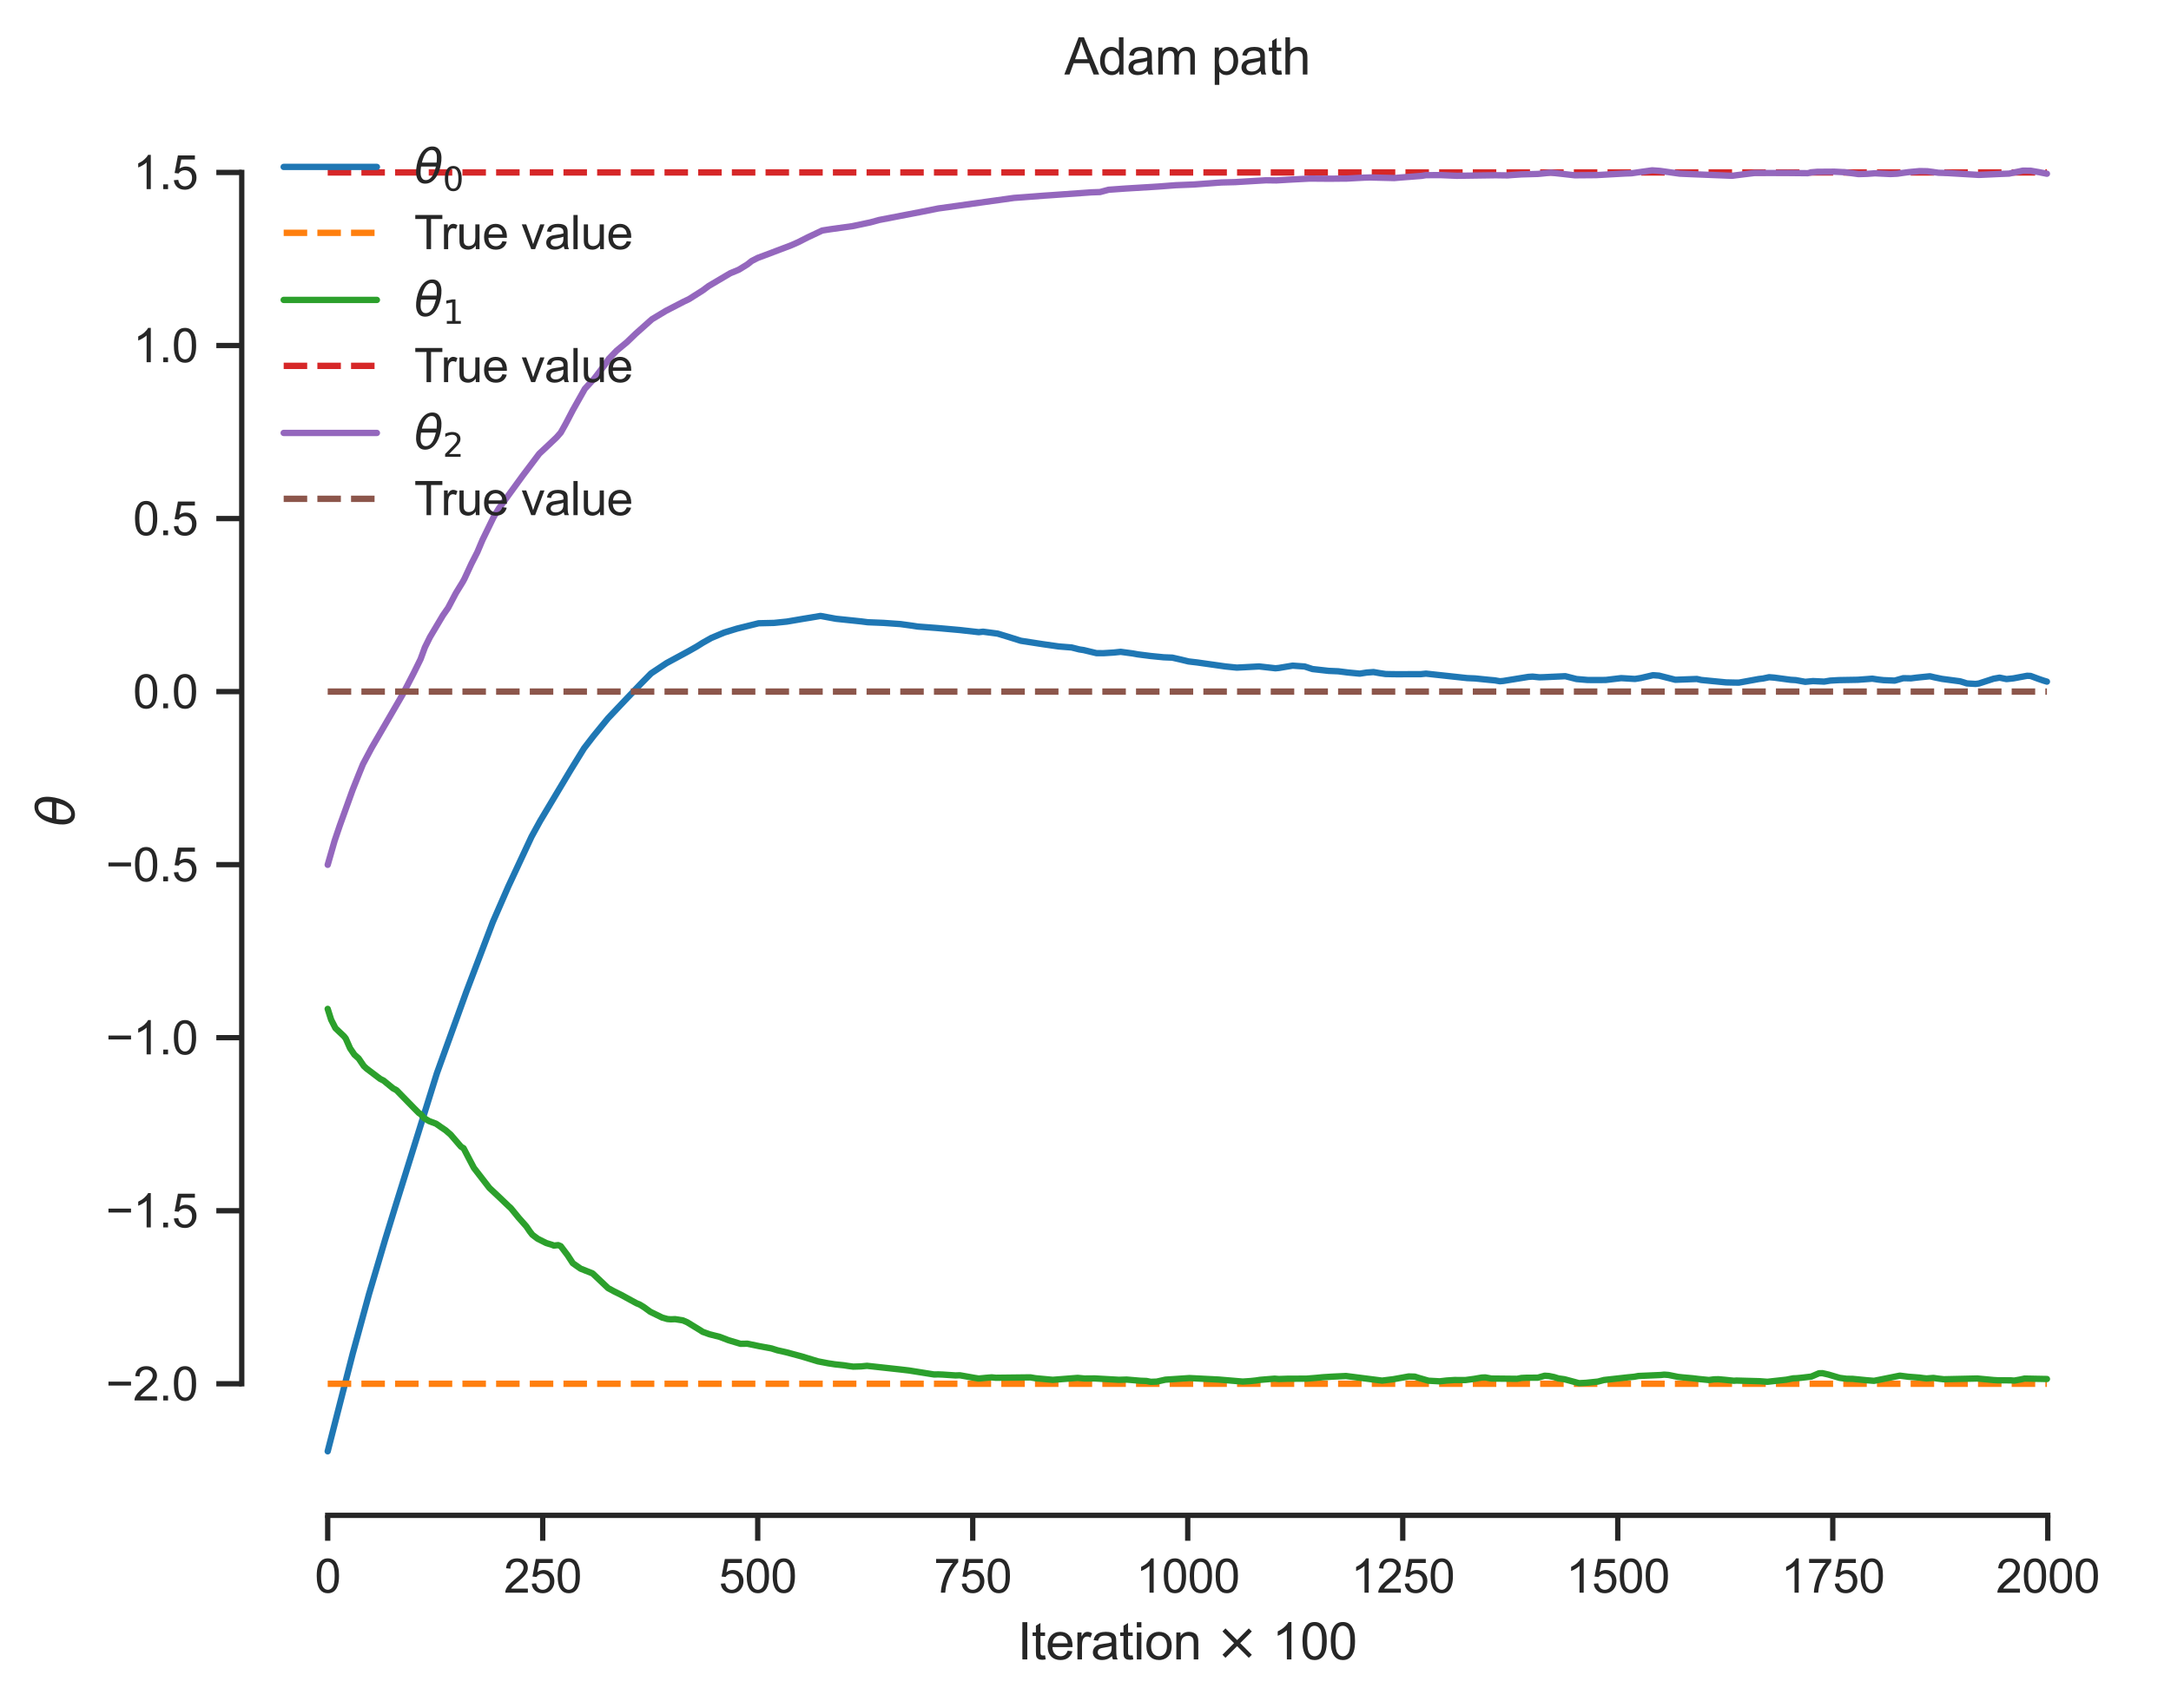 <?xml version="1.0" encoding="utf-8" standalone="no"?>
<!DOCTYPE svg PUBLIC "-//W3C//DTD SVG 1.1//EN"
  "http://www.w3.org/Graphics/SVG/1.1/DTD/svg11.dtd">
<svg xmlns:xlink="http://www.w3.org/1999/xlink" width="409.971pt" height="322.511pt" viewBox="0 0 409.971 322.511" xmlns="http://www.w3.org/2000/svg" version="1.1">
 <defs>
  <style type="text/css">*{stroke-linejoin: round; stroke-linecap: butt}</style>
 </defs>
 <g id="figure_1">
  <g id="patch_1">
   <path d="M 0 322.511 
L 409.971 322.511 
L 409.971 0 
L 0 0 
z
" style="fill: #ffffff"/>
  </g>
  <g id="axes_1">
   <g id="patch_2">
    <path d="M 45.651 286.183 
L 402.771 286.183 
L 402.771 20.072 
L 45.651 20.072 
z
" style="fill: #ffffff"/>
   </g>
   <g id="matplotlib.axis_1">
    <g id="xtick_1">
     <g id="line2d_1">
      <defs>
       <path id="m058f733c52" d="M 0 0 
L 0 4.8 
" style="stroke: #262626"/>
      </defs>
      <g>
       <use xlink:href="#m058f733c52" x="61.884" y="286.183" style="fill: #262626; stroke: #262626"/>
      </g>
     </g>
     <g id="text_1">
      <!-- 0 -->
      <g style="fill: #262626" transform="translate(59.437 300.782) scale(0.088 -0.088)">
       <defs>
        <path id="ArialMT-30" d="M 266 2259 
Q 266 3072 433 3567 
Q 600 4063 929 4331 
Q 1259 4600 1759 4600 
Q 2128 4600 2406 4451 
Q 2684 4303 2865 4023 
Q 3047 3744 3150 3342 
Q 3253 2941 3253 2259 
Q 3253 1453 3087 958 
Q 2922 463 2592 192 
Q 2263 -78 1759 -78 
Q 1097 -78 719 397 
Q 266 969 266 2259 
z
M 844 2259 
Q 844 1131 1108 757 
Q 1372 384 1759 384 
Q 2147 384 2411 759 
Q 2675 1134 2675 2259 
Q 2675 3391 2411 3762 
Q 2147 4134 1753 4134 
Q 1366 4134 1134 3806 
Q 844 3388 844 2259 
z
" transform="scale(0.016)"/>
       </defs>
       <use xlink:href="#ArialMT-30"/>
      </g>
     </g>
    </g>
    <g id="xtick_2">
     <g id="line2d_2">
      <g>
       <use xlink:href="#m058f733c52" x="102.486" y="286.183" style="fill: #262626; stroke: #262626"/>
      </g>
     </g>
     <g id="text_2">
      <!-- 250 -->
      <g style="fill: #262626" transform="translate(95.146 300.782) scale(0.088 -0.088)">
       <defs>
        <path id="ArialMT-32" d="M 3222 541 
L 3222 0 
L 194 0 
Q 188 203 259 391 
Q 375 700 629 1000 
Q 884 1300 1366 1694 
Q 2113 2306 2375 2664 
Q 2638 3022 2638 3341 
Q 2638 3675 2398 3904 
Q 2159 4134 1775 4134 
Q 1369 4134 1125 3890 
Q 881 3647 878 3216 
L 300 3275 
Q 359 3922 746 4261 
Q 1134 4600 1788 4600 
Q 2447 4600 2831 4234 
Q 3216 3869 3216 3328 
Q 3216 3053 3103 2787 
Q 2991 2522 2730 2228 
Q 2469 1934 1863 1422 
Q 1356 997 1212 845 
Q 1069 694 975 541 
L 3222 541 
z
" transform="scale(0.016)"/>
        <path id="ArialMT-35" d="M 266 1200 
L 856 1250 
Q 922 819 1161 601 
Q 1400 384 1738 384 
Q 2144 384 2425 690 
Q 2706 997 2706 1503 
Q 2706 1984 2436 2262 
Q 2166 2541 1728 2541 
Q 1456 2541 1237 2417 
Q 1019 2294 894 2097 
L 366 2166 
L 809 4519 
L 3088 4519 
L 3088 3981 
L 1259 3981 
L 1013 2750 
Q 1425 3038 1878 3038 
Q 2478 3038 2890 2622 
Q 3303 2206 3303 1553 
Q 3303 931 2941 478 
Q 2500 -78 1738 -78 
Q 1113 -78 717 272 
Q 322 622 266 1200 
z
" transform="scale(0.016)"/>
       </defs>
       <use xlink:href="#ArialMT-32"/>
       <use xlink:href="#ArialMT-35" x="55.615"/>
       <use xlink:href="#ArialMT-30" x="111.23"/>
      </g>
     </g>
    </g>
    <g id="xtick_3">
     <g id="line2d_3">
      <g>
       <use xlink:href="#m058f733c52" x="143.088" y="286.183" style="fill: #262626; stroke: #262626"/>
      </g>
     </g>
     <g id="text_3">
      <!-- 500 -->
      <g style="fill: #262626" transform="translate(135.748 300.782) scale(0.088 -0.088)">
       <use xlink:href="#ArialMT-35"/>
       <use xlink:href="#ArialMT-30" x="55.615"/>
       <use xlink:href="#ArialMT-30" x="111.23"/>
      </g>
     </g>
    </g>
    <g id="xtick_4">
     <g id="line2d_4">
      <g>
       <use xlink:href="#m058f733c52" x="183.69" y="286.183" style="fill: #262626; stroke: #262626"/>
      </g>
     </g>
     <g id="text_4">
      <!-- 750 -->
      <g style="fill: #262626" transform="translate(176.35 300.782) scale(0.088 -0.088)">
       <defs>
        <path id="ArialMT-37" d="M 303 3981 
L 303 4522 
L 3269 4522 
L 3269 4084 
Q 2831 3619 2401 2847 
Q 1972 2075 1738 1259 
Q 1569 684 1522 0 
L 944 0 
Q 953 541 1156 1306 
Q 1359 2072 1739 2783 
Q 2119 3494 2547 3981 
L 303 3981 
z
" transform="scale(0.016)"/>
       </defs>
       <use xlink:href="#ArialMT-37"/>
       <use xlink:href="#ArialMT-35" x="55.615"/>
       <use xlink:href="#ArialMT-30" x="111.23"/>
      </g>
     </g>
    </g>
    <g id="xtick_5">
     <g id="line2d_5">
      <g>
       <use xlink:href="#m058f733c52" x="224.292" y="286.183" style="fill: #262626; stroke: #262626"/>
      </g>
     </g>
     <g id="text_5">
      <!-- 1000 -->
      <g style="fill: #262626" transform="translate(214.505 300.782) scale(0.088 -0.088)">
       <defs>
        <path id="ArialMT-31" d="M 2384 0 
L 1822 0 
L 1822 3584 
Q 1619 3391 1289 3197 
Q 959 3003 697 2906 
L 697 3450 
Q 1169 3672 1522 3987 
Q 1875 4303 2022 4600 
L 2384 4600 
L 2384 0 
z
" transform="scale(0.016)"/>
       </defs>
       <use xlink:href="#ArialMT-31"/>
       <use xlink:href="#ArialMT-30" x="55.615"/>
       <use xlink:href="#ArialMT-30" x="111.23"/>
       <use xlink:href="#ArialMT-30" x="166.846"/>
      </g>
     </g>
    </g>
    <g id="xtick_6">
     <g id="line2d_6">
      <g>
       <use xlink:href="#m058f733c52" x="264.895" y="286.183" style="fill: #262626; stroke: #262626"/>
      </g>
     </g>
     <g id="text_6">
      <!-- 1250 -->
      <g style="fill: #262626" transform="translate(255.107 300.782) scale(0.088 -0.088)">
       <use xlink:href="#ArialMT-31"/>
       <use xlink:href="#ArialMT-32" x="55.615"/>
       <use xlink:href="#ArialMT-35" x="111.23"/>
       <use xlink:href="#ArialMT-30" x="166.846"/>
      </g>
     </g>
    </g>
    <g id="xtick_7">
     <g id="line2d_7">
      <g>
       <use xlink:href="#m058f733c52" x="305.497" y="286.183" style="fill: #262626; stroke: #262626"/>
      </g>
     </g>
     <g id="text_7">
      <!-- 1500 -->
      <g style="fill: #262626" transform="translate(295.709 300.782) scale(0.088 -0.088)">
       <use xlink:href="#ArialMT-31"/>
       <use xlink:href="#ArialMT-35" x="55.615"/>
       <use xlink:href="#ArialMT-30" x="111.23"/>
       <use xlink:href="#ArialMT-30" x="166.846"/>
      </g>
     </g>
    </g>
    <g id="xtick_8">
     <g id="line2d_8">
      <g>
       <use xlink:href="#m058f733c52" x="346.099" y="286.183" style="fill: #262626; stroke: #262626"/>
      </g>
     </g>
     <g id="text_8">
      <!-- 1750 -->
      <g style="fill: #262626" transform="translate(336.312 300.782) scale(0.088 -0.088)">
       <use xlink:href="#ArialMT-31"/>
       <use xlink:href="#ArialMT-37" x="55.615"/>
       <use xlink:href="#ArialMT-35" x="111.23"/>
       <use xlink:href="#ArialMT-30" x="166.846"/>
      </g>
     </g>
    </g>
    <g id="xtick_9">
     <g id="line2d_9">
      <g>
       <use xlink:href="#m058f733c52" x="386.701" y="286.183" style="fill: #262626; stroke: #262626"/>
      </g>
     </g>
     <g id="text_9">
      <!-- 2000 -->
      <g style="fill: #262626" transform="translate(376.914 300.782) scale(0.088 -0.088)">
       <use xlink:href="#ArialMT-32"/>
       <use xlink:href="#ArialMT-30" x="55.615"/>
       <use xlink:href="#ArialMT-30" x="111.23"/>
       <use xlink:href="#ArialMT-30" x="166.846"/>
      </g>
     </g>
    </g>
    <g id="text_10">
     <!-- Iteration $\times$ 100 -->
     <g style="fill: #262626" transform="translate(192.147 313.403) scale(0.096 -0.096)">
      <defs>
       <path id="ArialMT-49" d="M 597 0 
L 597 4581 
L 1203 4581 
L 1203 0 
L 597 0 
z
" transform="scale(0.016)"/>
       <path id="ArialMT-74" d="M 1650 503 
L 1731 6 
Q 1494 -44 1306 -44 
Q 1000 -44 831 53 
Q 663 150 594 308 
Q 525 466 525 972 
L 525 2881 
L 113 2881 
L 113 3319 
L 525 3319 
L 525 4141 
L 1084 4478 
L 1084 3319 
L 1650 3319 
L 1650 2881 
L 1084 2881 
L 1084 941 
Q 1084 700 1114 631 
Q 1144 563 1211 522 
Q 1278 481 1403 481 
Q 1497 481 1650 503 
z
" transform="scale(0.016)"/>
       <path id="ArialMT-65" d="M 2694 1069 
L 3275 997 
Q 3138 488 2766 206 
Q 2394 -75 1816 -75 
Q 1088 -75 661 373 
Q 234 822 234 1631 
Q 234 2469 665 2931 
Q 1097 3394 1784 3394 
Q 2450 3394 2872 2941 
Q 3294 2488 3294 1666 
Q 3294 1616 3291 1516 
L 816 1516 
Q 847 969 1125 678 
Q 1403 388 1819 388 
Q 2128 388 2347 550 
Q 2566 713 2694 1069 
z
M 847 1978 
L 2700 1978 
Q 2663 2397 2488 2606 
Q 2219 2931 1791 2931 
Q 1403 2931 1139 2672 
Q 875 2413 847 1978 
z
" transform="scale(0.016)"/>
       <path id="ArialMT-72" d="M 416 0 
L 416 3319 
L 922 3319 
L 922 2816 
Q 1116 3169 1280 3281 
Q 1444 3394 1641 3394 
Q 1925 3394 2219 3213 
L 2025 2691 
Q 1819 2813 1613 2813 
Q 1428 2813 1281 2702 
Q 1134 2591 1072 2394 
Q 978 2094 978 1738 
L 978 0 
L 416 0 
z
" transform="scale(0.016)"/>
       <path id="ArialMT-61" d="M 2588 409 
Q 2275 144 1986 34 
Q 1697 -75 1366 -75 
Q 819 -75 525 192 
Q 231 459 231 875 
Q 231 1119 342 1320 
Q 453 1522 633 1644 
Q 813 1766 1038 1828 
Q 1203 1872 1538 1913 
Q 2219 1994 2541 2106 
Q 2544 2222 2544 2253 
Q 2544 2597 2384 2738 
Q 2169 2928 1744 2928 
Q 1347 2928 1158 2789 
Q 969 2650 878 2297 
L 328 2372 
Q 403 2725 575 2942 
Q 747 3159 1072 3276 
Q 1397 3394 1825 3394 
Q 2250 3394 2515 3294 
Q 2781 3194 2906 3042 
Q 3031 2891 3081 2659 
Q 3109 2516 3109 2141 
L 3109 1391 
Q 3109 606 3145 398 
Q 3181 191 3288 0 
L 2700 0 
Q 2613 175 2588 409 
z
M 2541 1666 
Q 2234 1541 1622 1453 
Q 1275 1403 1131 1340 
Q 988 1278 909 1158 
Q 831 1038 831 891 
Q 831 666 1001 516 
Q 1172 366 1500 366 
Q 1825 366 2078 508 
Q 2331 650 2450 897 
Q 2541 1088 2541 1459 
L 2541 1666 
z
" transform="scale(0.016)"/>
       <path id="ArialMT-69" d="M 425 3934 
L 425 4581 
L 988 4581 
L 988 3934 
L 425 3934 
z
M 425 0 
L 425 3319 
L 988 3319 
L 988 0 
L 425 0 
z
" transform="scale(0.016)"/>
       <path id="ArialMT-6f" d="M 213 1659 
Q 213 2581 725 3025 
Q 1153 3394 1769 3394 
Q 2453 3394 2887 2945 
Q 3322 2497 3322 1706 
Q 3322 1066 3130 698 
Q 2938 331 2570 128 
Q 2203 -75 1769 -75 
Q 1072 -75 642 372 
Q 213 819 213 1659 
z
M 791 1659 
Q 791 1022 1069 705 
Q 1347 388 1769 388 
Q 2188 388 2466 706 
Q 2744 1025 2744 1678 
Q 2744 2294 2464 2611 
Q 2184 2928 1769 2928 
Q 1347 2928 1069 2612 
Q 791 2297 791 1659 
z
" transform="scale(0.016)"/>
       <path id="ArialMT-6e" d="M 422 0 
L 422 3319 
L 928 3319 
L 928 2847 
Q 1294 3394 1984 3394 
Q 2284 3394 2536 3286 
Q 2788 3178 2913 3003 
Q 3038 2828 3088 2588 
Q 3119 2431 3119 2041 
L 3119 0 
L 2556 0 
L 2556 2019 
Q 2556 2363 2490 2533 
Q 2425 2703 2258 2804 
Q 2091 2906 1866 2906 
Q 1506 2906 1245 2678 
Q 984 2450 984 1813 
L 984 0 
L 422 0 
z
" transform="scale(0.016)"/>
       <path id="ArialMT-20" transform="scale(0.016)"/>
       <path id="DejaVuSans-d7" d="M 4488 3438 
L 3059 2003 
L 4488 575 
L 4116 197 
L 2681 1631 
L 1247 197 
L 878 575 
L 2303 2003 
L 878 3438 
L 1247 3816 
L 2681 2381 
L 4116 3816 
L 4488 3438 
z
" transform="scale(0.016)"/>
      </defs>
      <use xlink:href="#ArialMT-49" transform="translate(0 0.125)"/>
      <use xlink:href="#ArialMT-74" transform="translate(27.783 0.125)"/>
      <use xlink:href="#ArialMT-65" transform="translate(55.566 0.125)"/>
      <use xlink:href="#ArialMT-72" transform="translate(111.182 0.125)"/>
      <use xlink:href="#ArialMT-61" transform="translate(144.482 0.125)"/>
      <use xlink:href="#ArialMT-74" transform="translate(200.098 0.125)"/>
      <use xlink:href="#ArialMT-69" transform="translate(227.881 0.125)"/>
      <use xlink:href="#ArialMT-6f" transform="translate(250.098 0.125)"/>
      <use xlink:href="#ArialMT-6e" transform="translate(305.713 0.125)"/>
      <use xlink:href="#ArialMT-20" transform="translate(361.328 0.125)"/>
      <use xlink:href="#DejaVuSans-d7" transform="translate(389.111 0.125)"/>
      <use xlink:href="#ArialMT-20" transform="translate(472.9 0.125)"/>
      <use xlink:href="#ArialMT-31" transform="translate(500.684 0.125)"/>
      <use xlink:href="#ArialMT-30" transform="translate(556.299 0.125)"/>
      <use xlink:href="#ArialMT-30" transform="translate(611.914 0.125)"/>
     </g>
    </g>
   </g>
   <g id="matplotlib.axis_2">
    <g id="ytick_1">
     <g id="line2d_10">
      <defs>
       <path id="mffa6a87af5" d="M 0 0 
L -4.8 0 
" style="stroke: #262626"/>
      </defs>
      <g>
       <use xlink:href="#mffa6a87af5" x="45.651" y="261.333" style="fill: #262626; stroke: #262626"/>
      </g>
     </g>
     <g id="text_11">
      <!-- −2.0 -->
      <g style="fill: #262626" transform="translate(19.98 264.482) scale(0.088 -0.088)">
       <defs>
        <path id="ArialMT-2212" d="M 3381 1997 
L 356 1997 
L 356 2522 
L 3381 2522 
L 3381 1997 
z
" transform="scale(0.016)"/>
        <path id="ArialMT-2e" d="M 581 0 
L 581 641 
L 1222 641 
L 1222 0 
L 581 0 
z
" transform="scale(0.016)"/>
       </defs>
       <use xlink:href="#ArialMT-2212"/>
       <use xlink:href="#ArialMT-32" x="58.398"/>
       <use xlink:href="#ArialMT-2e" x="114.014"/>
       <use xlink:href="#ArialMT-30" x="141.797"/>
      </g>
     </g>
    </g>
    <g id="ytick_2">
     <g id="line2d_11">
      <g>
       <use xlink:href="#mffa6a87af5" x="45.651" y="228.652" style="fill: #262626; stroke: #262626"/>
      </g>
     </g>
     <g id="text_12">
      <!-- −1.5 -->
      <g style="fill: #262626" transform="translate(19.98 231.802) scale(0.088 -0.088)">
       <use xlink:href="#ArialMT-2212"/>
       <use xlink:href="#ArialMT-31" x="58.398"/>
       <use xlink:href="#ArialMT-2e" x="114.014"/>
       <use xlink:href="#ArialMT-35" x="141.797"/>
      </g>
     </g>
    </g>
    <g id="ytick_3">
     <g id="line2d_12">
      <g>
       <use xlink:href="#mffa6a87af5" x="45.651" y="195.972" style="fill: #262626; stroke: #262626"/>
      </g>
     </g>
     <g id="text_13">
      <!-- −1.0 -->
      <g style="fill: #262626" transform="translate(19.98 199.121) scale(0.088 -0.088)">
       <use xlink:href="#ArialMT-2212"/>
       <use xlink:href="#ArialMT-31" x="58.398"/>
       <use xlink:href="#ArialMT-2e" x="114.014"/>
       <use xlink:href="#ArialMT-30" x="141.797"/>
      </g>
     </g>
    </g>
    <g id="ytick_4">
     <g id="line2d_13">
      <g>
       <use xlink:href="#mffa6a87af5" x="45.651" y="163.292" style="fill: #262626; stroke: #262626"/>
      </g>
     </g>
     <g id="text_14">
      <!-- −0.5 -->
      <g style="fill: #262626" transform="translate(19.98 166.441) scale(0.088 -0.088)">
       <use xlink:href="#ArialMT-2212"/>
       <use xlink:href="#ArialMT-30" x="58.398"/>
       <use xlink:href="#ArialMT-2e" x="114.014"/>
       <use xlink:href="#ArialMT-35" x="141.797"/>
      </g>
     </g>
    </g>
    <g id="ytick_5">
     <g id="line2d_14">
      <g>
       <use xlink:href="#mffa6a87af5" x="45.651" y="130.611" style="fill: #262626; stroke: #262626"/>
      </g>
     </g>
     <g id="text_15">
      <!-- 0.0 -->
      <g style="fill: #262626" transform="translate(25.119 133.761) scale(0.088 -0.088)">
       <use xlink:href="#ArialMT-30"/>
       <use xlink:href="#ArialMT-2e" x="55.615"/>
       <use xlink:href="#ArialMT-30" x="83.398"/>
      </g>
     </g>
    </g>
    <g id="ytick_6">
     <g id="line2d_15">
      <g>
       <use xlink:href="#mffa6a87af5" x="45.651" y="97.931" style="fill: #262626; stroke: #262626"/>
      </g>
     </g>
     <g id="text_16">
      <!-- 0.5 -->
      <g style="fill: #262626" transform="translate(25.119 101.08) scale(0.088 -0.088)">
       <use xlink:href="#ArialMT-30"/>
       <use xlink:href="#ArialMT-2e" x="55.615"/>
       <use xlink:href="#ArialMT-35" x="83.398"/>
      </g>
     </g>
    </g>
    <g id="ytick_7">
     <g id="line2d_16">
      <g>
       <use xlink:href="#mffa6a87af5" x="45.651" y="65.251" style="fill: #262626; stroke: #262626"/>
      </g>
     </g>
     <g id="text_17">
      <!-- 1.0 -->
      <g style="fill: #262626" transform="translate(25.119 68.4) scale(0.088 -0.088)">
       <use xlink:href="#ArialMT-31"/>
       <use xlink:href="#ArialMT-2e" x="55.615"/>
       <use xlink:href="#ArialMT-30" x="83.398"/>
      </g>
     </g>
    </g>
    <g id="ytick_8">
     <g id="line2d_17">
      <g>
       <use xlink:href="#mffa6a87af5" x="45.651" y="32.57" style="fill: #262626; stroke: #262626"/>
      </g>
     </g>
     <g id="text_18">
      <!-- 1.5 -->
      <g style="fill: #262626" transform="translate(25.119 35.72) scale(0.088 -0.088)">
       <use xlink:href="#ArialMT-31"/>
       <use xlink:href="#ArialMT-2e" x="55.615"/>
       <use xlink:href="#ArialMT-35" x="83.398"/>
      </g>
     </g>
    </g>
    <g id="text_19">
     <!-- $\theta$ -->
     <g style="fill: #262626" transform="translate(14.072 156.103) rotate(-90) scale(0.096 -0.096)">
      <defs>
       <path id="DejaVuSans-Oblique-3b8" d="M 2913 2219 
L 925 2219 
Q 791 1284 928 888 
Q 1100 400 1566 400 
Q 2034 400 2391 891 
Q 2703 1322 2913 2219 
z
M 3009 2750 
Q 3094 3638 2984 3950 
Q 2813 4444 2353 4444 
Q 1875 4444 1525 3956 
Q 1250 3563 1034 2750 
L 3009 2750 
z
M 2444 4913 
Q 3194 4913 3494 4250 
Q 3794 3591 3566 2422 
Q 3341 1256 2781 594 
Q 2225 -72 1475 -72 
Q 722 -72 425 594 
Q 128 1256 353 2422 
Q 581 3591 1134 4250 
Q 1691 4913 2444 4913 
z
" transform="scale(0.016)"/>
      </defs>
      <use xlink:href="#DejaVuSans-Oblique-3b8" transform="translate(0 0.234)"/>
     </g>
    </g>
   </g>
   <g id="line2d_18">
    <path d="M 61.884 274.087 
L 66.594 255.684 
L 69.68 244.41 
L 72.765 233.998 
L 74.714 227.658 
L 82.51 202.666 
L 88.032 187.378 
L 93.066 174.127 
L 95.99 167.416 
L 100.375 158.013 
L 101.999 155.051 
L 107.683 145.544 
L 110.282 141.332 
L 112.068 139.013 
L 114.829 135.637 
L 118.402 131.865 
L 121.001 129.151 
L 122.95 127.175 
L 125.873 125.23 
L 130.096 122.943 
L 131.557 122.113 
L 132.694 121.399 
L 134.318 120.485 
L 136.754 119.461 
L 139.19 118.715 
L 143.251 117.709 
L 144.225 117.685 
L 146.174 117.639 
L 148.61 117.389 
L 151.858 116.835 
L 152.833 116.678 
L 154.944 116.321 
L 156.243 116.56 
L 157.867 116.86 
L 162.577 117.35 
L 163.877 117.515 
L 166.8 117.633 
L 170.048 117.862 
L 172.322 118.174 
L 173.296 118.328 
L 177.032 118.609 
L 181.254 118.985 
L 184.827 119.388 
L 185.639 119.299 
L 188.4 119.662 
L 190.349 120.254 
L 192.785 121.016 
L 196.845 121.644 
L 199.931 122.086 
L 202.367 122.28 
L 203.829 122.649 
L 204.641 122.771 
L 207.077 123.355 
L 208.376 123.357 
L 210.325 123.236 
L 211.625 123.1 
L 213.898 123.406 
L 214.873 123.581 
L 217.309 123.891 
L 219.745 124.132 
L 221.369 124.198 
L 222.993 124.566 
L 224.455 124.919 
L 226.079 125.11 
L 231.438 125.869 
L 233.55 126.083 
L 235.011 126.01 
L 237.772 125.862 
L 240.858 126.207 
L 241.508 126.144 
L 244.106 125.712 
L 246.38 125.874 
L 247.842 126.354 
L 250.927 126.701 
L 252.714 126.775 
L 254.5 127 
L 256.774 127.221 
L 258.073 127.017 
L 259.373 126.923 
L 260.51 127.123 
L 261.646 127.291 
L 262.458 127.312 
L 263.758 127.33 
L 268.305 127.319 
L 269.28 127.219 
L 277.075 128.062 
L 278.537 128.125 
L 281.298 128.403 
L 282.272 128.49 
L 283.247 128.659 
L 283.896 128.599 
L 288.606 127.835 
L 289.418 127.781 
L 290.718 127.916 
L 291.53 127.892 
L 295.59 127.703 
L 297.701 128.24 
L 299.812 128.419 
L 301.924 128.426 
L 303.223 128.415 
L 306.146 128.068 
L 308.745 128.224 
L 309.882 128.042 
L 312.155 127.514 
L 313.292 127.597 
L 316.378 128.379 
L 320.438 128.228 
L 321.25 128.417 
L 325.96 128.875 
L 327.584 128.911 
L 328.396 128.915 
L 332.132 128.235 
L 332.944 128.137 
L 334.081 127.894 
L 335.055 127.973 
L 338.141 128.387 
L 339.115 128.443 
L 340.902 128.766 
L 342.363 128.628 
L 344.475 128.726 
L 345.612 128.536 
L 347.236 128.443 
L 350.809 128.381 
L 352.758 128.236 
L 353.57 128.172 
L 354.706 128.346 
L 355.681 128.451 
L 357.792 128.538 
L 359.416 128.079 
L 360.878 128.108 
L 362.015 127.964 
L 364.451 127.717 
L 365.263 127.911 
L 366.725 128.215 
L 370.135 128.667 
L 370.785 128.862 
L 371.435 129.068 
L 373.059 129.163 
L 373.708 129.078 
L 376.469 128.179 
L 377.606 127.981 
L 378.418 128.147 
L 378.905 128.247 
L 380.205 128.113 
L 382.803 127.625 
L 383.453 127.654 
L 384.914 128.198 
L 385.889 128.532 
L 386.539 128.728 
L 386.539 128.728 
" clip-path="url(#pc798424cf5)" style="fill: none; stroke: #1f77b4; stroke-width: 1.2; stroke-linecap: round"/>
   </g>
   <g id="line2d_19">
    <path d="M 61.884 261.333 
L 386.539 261.333 
L 386.539 261.333 
" clip-path="url(#pc798424cf5)" style="fill: none; stroke-dasharray: 4.44,1.92; stroke-dashoffset: 0; stroke: #ff7f0e; stroke-width: 1.2"/>
   </g>
   <g id="line2d_20">
    <path d="M 61.884 190.533 
L 62.534 192.584 
L 63.346 194.176 
L 64.97 195.715 
L 65.295 196.131 
L 66.107 197.973 
L 66.919 199.168 
L 67.731 199.899 
L 68.705 201.324 
L 69.192 201.781 
L 71.791 203.75 
L 72.441 204.079 
L 74.227 205.54 
L 74.877 205.89 
L 78.287 209.383 
L 79.099 210.197 
L 79.424 210.401 
L 80.074 211.156 
L 81.048 211.733 
L 82.347 212.216 
L 83.322 212.897 
L 84.134 213.446 
L 85.108 214.289 
L 87.057 216.555 
L 87.545 216.85 
L 88.681 219.031 
L 89.493 220.566 
L 92.417 224.345 
L 94.366 226.175 
L 95.99 227.732 
L 96.477 228.175 
L 97.939 229.966 
L 99.4 231.616 
L 100.05 232.57 
L 100.537 233.194 
L 101.512 233.931 
L 103.136 234.749 
L 104.273 235.101 
L 104.597 235.234 
L 105.409 235.144 
L 105.897 235.349 
L 107.196 237.07 
L 108.17 238.564 
L 109.632 239.589 
L 111.906 240.492 
L 114.829 243.266 
L 115.966 243.884 
L 117.265 244.524 
L 120.189 246.12 
L 120.838 246.391 
L 121.65 246.897 
L 122.787 247.728 
L 125.061 248.837 
L 126.035 249.108 
L 126.685 249.161 
L 127.497 249.131 
L 128.959 249.364 
L 129.771 249.715 
L 132.207 251.202 
L 132.694 251.522 
L 133.993 251.987 
L 135.942 252.482 
L 137.566 253.103 
L 139.84 253.786 
L 141.139 253.765 
L 143.413 254.238 
L 145.687 254.657 
L 146.824 255.013 
L 148.448 255.378 
L 151.371 256.16 
L 154.457 257.097 
L 156.406 257.47 
L 157.705 257.667 
L 159.329 257.837 
L 160.141 257.965 
L 161.116 258.096 
L 162.577 258.054 
L 163.714 257.942 
L 170.048 258.634 
L 171.672 258.825 
L 176.382 259.575 
L 177.194 259.562 
L 178.006 259.594 
L 180.442 259.755 
L 181.254 259.728 
L 184.015 260.216 
L 184.827 260.345 
L 186.126 260.218 
L 187.263 260.121 
L 188.075 260.201 
L 194.572 260.123 
L 195.546 260.289 
L 198.794 260.588 
L 203.504 260.223 
L 204.803 260.344 
L 206.752 260.327 
L 211.3 260.585 
L 212.761 260.542 
L 215.36 260.762 
L 216.497 260.804 
L 217.309 260.965 
L 218.446 260.923 
L 220.07 260.56 
L 224.617 260.259 
L 230.139 260.538 
L 234.687 260.918 
L 236.148 260.821 
L 237.123 260.718 
L 237.935 260.594 
L 240.696 260.368 
L 241.508 260.437 
L 243.132 260.382 
L 246.705 260.369 
L 248.491 260.225 
L 249.791 260.1 
L 251.577 259.988 
L 254.176 259.868 
L 260.997 260.736 
L 263.108 260.476 
L 266.031 259.95 
L 267.168 259.984 
L 267.818 260.196 
L 269.767 260.757 
L 271.878 260.87 
L 273.177 260.72 
L 274.639 260.625 
L 276.75 260.629 
L 278.374 260.41 
L 279.836 260.158 
L 280.486 260.134 
L 281.623 260.347 
L 286.495 260.398 
L 287.307 260.237 
L 288.281 260.194 
L 290.393 260.184 
L 291.692 259.814 
L 292.504 259.868 
L 293.478 260.068 
L 294.291 260.324 
L 295.427 260.477 
L 298.188 261.218 
L 299.488 261.154 
L 301.761 260.917 
L 302.898 260.622 
L 307.446 260.115 
L 308.582 260.008 
L 309.394 259.86 
L 313.617 259.676 
L 314.267 259.608 
L 315.079 259.667 
L 316.865 260.032 
L 317.84 260.135 
L 319.626 260.293 
L 320.763 260.43 
L 322.712 260.624 
L 323.686 260.496 
L 324.498 260.478 
L 325.798 260.592 
L 327.422 260.762 
L 327.909 260.728 
L 332.294 260.848 
L 333.756 260.957 
L 337.329 260.563 
L 338.628 260.307 
L 339.278 260.282 
L 340.09 260.204 
L 342.039 259.978 
L 343.5 259.348 
L 344.15 259.332 
L 345.287 259.593 
L 347.398 260.218 
L 348.697 260.388 
L 349.834 260.404 
L 352.433 260.661 
L 353.894 260.777 
L 358.767 259.8 
L 360.391 260.007 
L 362.502 260.169 
L 363.152 260.259 
L 363.801 260.328 
L 365.101 260.231 
L 365.913 260.35 
L 367.05 260.479 
L 373.383 260.339 
L 376.469 260.629 
L 377.281 260.676 
L 378.093 260.677 
L 379.717 260.686 
L 380.367 260.732 
L 381.504 260.53 
L 382.316 260.35 
L 386.539 260.433 
L 386.539 260.433 
" clip-path="url(#pc798424cf5)" style="fill: none; stroke: #2ca02c; stroke-width: 1.2; stroke-linecap: round"/>
   </g>
   <g id="line2d_21">
    <path d="M 61.884 32.57 
L 386.539 32.57 
L 386.539 32.57 
" clip-path="url(#pc798424cf5)" style="fill: none; stroke-dasharray: 4.44,1.92; stroke-dashoffset: 0; stroke: #d62728; stroke-width: 1.2"/>
   </g>
   <g id="line2d_22">
    <path d="M 61.884 163.327 
L 63.183 158.804 
L 64.158 155.924 
L 66.594 149.161 
L 67.731 146.307 
L 68.543 144.313 
L 70.167 141.254 
L 76.014 131.193 
L 78.125 127.114 
L 79.424 124.479 
L 80.236 122.261 
L 81.211 120.294 
L 83.647 116.205 
L 84.621 114.801 
L 86.083 112.025 
L 87.382 109.909 
L 87.707 109.311 
L 89.006 106.501 
L 90.143 104.27 
L 91.118 101.962 
L 93.229 97.628 
L 94.203 96.025 
L 98.751 89.773 
L 101.836 85.685 
L 103.136 84.469 
L 105.085 82.622 
L 105.897 81.698 
L 106.709 80.256 
L 107.034 79.648 
L 108.17 77.466 
L 110.444 73.43 
L 111.419 72.365 
L 112.231 71.486 
L 114.18 68.939 
L 114.992 67.741 
L 116.453 66.222 
L 118.402 64.606 
L 120.026 63.042 
L 123.112 60.294 
L 125.711 58.729 
L 129.121 56.961 
L 130.096 56.5 
L 132.694 54.855 
L 133.831 54.011 
L 137.891 51.611 
L 139.515 50.937 
L 141.139 49.936 
L 141.951 49.291 
L 143.088 48.706 
L 144.55 48.163 
L 149.422 46.319 
L 150.721 45.745 
L 152.508 44.837 
L 155.269 43.535 
L 156.731 43.304 
L 160.953 42.715 
L 164.364 41.998 
L 165.988 41.55 
L 173.783 40.048 
L 177.194 39.368 
L 191.486 37.376 
L 193.272 37.248 
L 197.17 36.949 
L 198.47 36.864 
L 206.103 36.324 
L 207.727 36.269 
L 209.351 35.835 
L 212.599 35.602 
L 217.796 35.289 
L 218.771 35.226 
L 222.019 34.979 
L 225.429 34.844 
L 230.626 34.462 
L 233.225 34.395 
L 239.072 34.047 
L 241.021 34.074 
L 243.294 33.936 
L 247.354 33.723 
L 251.09 33.753 
L 252.876 33.734 
L 254.338 33.724 
L 257.586 33.547 
L 258.723 33.514 
L 263.27 33.627 
L 264.57 33.515 
L 266.194 33.393 
L 268.468 33.214 
L 269.28 33.08 
L 272.041 33.07 
L 275.126 33.2 
L 282.435 33.094 
L 284.708 33.126 
L 285.683 33.044 
L 287.307 32.935 
L 290.393 32.848 
L 291.042 32.792 
L 292.829 32.603 
L 295.265 32.866 
L 297.376 33.105 
L 301.436 33.072 
L 306.796 32.772 
L 308.095 32.723 
L 311.993 32.168 
L 313.455 32.274 
L 317.19 32.795 
L 319.464 32.897 
L 327.097 33.197 
L 327.909 33.09 
L 331.32 32.673 
L 337.654 32.671 
L 341.389 32.708 
L 342.039 32.551 
L 343.175 32.449 
L 346.424 32.427 
L 348.373 32.523 
L 350.971 32.881 
L 352.595 32.832 
L 354.057 32.725 
L 356.98 32.869 
L 358.279 32.807 
L 359.416 32.641 
L 360.391 32.513 
L 362.502 32.309 
L 363.964 32.337 
L 366.075 32.629 
L 367.537 32.671 
L 373.708 33.034 
L 377.931 32.841 
L 379.393 32.787 
L 381.991 32.229 
L 383.453 32.239 
L 385.077 32.52 
L 386.539 32.809 
L 386.539 32.809 
" clip-path="url(#pc798424cf5)" style="fill: none; stroke: #9467bd; stroke-width: 1.2; stroke-linecap: round"/>
   </g>
   <g id="line2d_23">
    <path d="M 61.884 130.611 
L 386.539 130.611 
L 386.539 130.611 
" clip-path="url(#pc798424cf5)" style="fill: none; stroke-dasharray: 4.44,1.92; stroke-dashoffset: 0; stroke: #8c564b; stroke-width: 1.2"/>
   </g>
   <g id="patch_3">
    <path d="M 45.651 261.333 
L 45.651 32.57 
" style="fill: none; stroke: #262626; stroke-linejoin: miter; stroke-linecap: square"/>
   </g>
   <g id="patch_4">
    <path d="M 61.884 286.183 
L 386.701 286.183 
" style="fill: none; stroke: #262626; stroke-linejoin: miter; stroke-linecap: square"/>
   </g>
   <g id="text_20">
    <!-- Adam path -->
    <g style="fill: #262626" transform="translate(200.998 14.072) scale(0.096 -0.096)">
     <defs>
      <path id="ArialMT-41" d="M -9 0 
L 1750 4581 
L 2403 4581 
L 4278 0 
L 3588 0 
L 3053 1388 
L 1138 1388 
L 634 0 
L -9 0 
z
M 1313 1881 
L 2866 1881 
L 2388 3150 
Q 2169 3728 2063 4100 
Q 1975 3659 1816 3225 
L 1313 1881 
z
" transform="scale(0.016)"/>
      <path id="ArialMT-64" d="M 2575 0 
L 2575 419 
Q 2259 -75 1647 -75 
Q 1250 -75 917 144 
Q 584 363 401 755 
Q 219 1147 219 1656 
Q 219 2153 384 2558 
Q 550 2963 881 3178 
Q 1213 3394 1622 3394 
Q 1922 3394 2156 3267 
Q 2391 3141 2538 2938 
L 2538 4581 
L 3097 4581 
L 3097 0 
L 2575 0 
z
M 797 1656 
Q 797 1019 1065 703 
Q 1334 388 1700 388 
Q 2069 388 2326 689 
Q 2584 991 2584 1609 
Q 2584 2291 2321 2609 
Q 2059 2928 1675 2928 
Q 1300 2928 1048 2622 
Q 797 2316 797 1656 
z
" transform="scale(0.016)"/>
      <path id="ArialMT-6d" d="M 422 0 
L 422 3319 
L 925 3319 
L 925 2853 
Q 1081 3097 1340 3245 
Q 1600 3394 1931 3394 
Q 2300 3394 2536 3241 
Q 2772 3088 2869 2813 
Q 3263 3394 3894 3394 
Q 4388 3394 4653 3120 
Q 4919 2847 4919 2278 
L 4919 0 
L 4359 0 
L 4359 2091 
Q 4359 2428 4304 2576 
Q 4250 2725 4106 2815 
Q 3963 2906 3769 2906 
Q 3419 2906 3187 2673 
Q 2956 2441 2956 1928 
L 2956 0 
L 2394 0 
L 2394 2156 
Q 2394 2531 2256 2718 
Q 2119 2906 1806 2906 
Q 1569 2906 1367 2781 
Q 1166 2656 1075 2415 
Q 984 2175 984 1722 
L 984 0 
L 422 0 
z
" transform="scale(0.016)"/>
      <path id="ArialMT-70" d="M 422 -1272 
L 422 3319 
L 934 3319 
L 934 2888 
Q 1116 3141 1344 3267 
Q 1572 3394 1897 3394 
Q 2322 3394 2647 3175 
Q 2972 2956 3137 2557 
Q 3303 2159 3303 1684 
Q 3303 1175 3120 767 
Q 2938 359 2589 142 
Q 2241 -75 1856 -75 
Q 1575 -75 1351 44 
Q 1128 163 984 344 
L 984 -1272 
L 422 -1272 
z
M 931 1641 
Q 931 1000 1190 694 
Q 1450 388 1819 388 
Q 2194 388 2461 705 
Q 2728 1022 2728 1688 
Q 2728 2322 2467 2637 
Q 2206 2953 1844 2953 
Q 1484 2953 1207 2617 
Q 931 2281 931 1641 
z
" transform="scale(0.016)"/>
      <path id="ArialMT-68" d="M 422 0 
L 422 4581 
L 984 4581 
L 984 2938 
Q 1378 3394 1978 3394 
Q 2347 3394 2619 3248 
Q 2891 3103 3008 2847 
Q 3125 2591 3125 2103 
L 3125 0 
L 2563 0 
L 2563 2103 
Q 2563 2525 2380 2717 
Q 2197 2909 1863 2909 
Q 1613 2909 1392 2779 
Q 1172 2650 1078 2428 
Q 984 2206 984 1816 
L 984 0 
L 422 0 
z
" transform="scale(0.016)"/>
     </defs>
     <use xlink:href="#ArialMT-41"/>
     <use xlink:href="#ArialMT-64" x="66.699"/>
     <use xlink:href="#ArialMT-61" x="122.314"/>
     <use xlink:href="#ArialMT-6d" x="177.93"/>
     <use xlink:href="#ArialMT-20" x="261.23"/>
     <use xlink:href="#ArialMT-70" x="289.014"/>
     <use xlink:href="#ArialMT-61" x="344.629"/>
     <use xlink:href="#ArialMT-74" x="400.244"/>
     <use xlink:href="#ArialMT-68" x="428.027"/>
    </g>
   </g>
   <g id="legend_1">
    <g id="line2d_24">
     <path d="M 53.571 31.523 
L 62.371 31.523 
L 71.171 31.523 
" style="fill: none; stroke: #1f77b4; stroke-width: 1.2; stroke-linecap: round"/>
    </g>
    <g id="text_21">
     <!-- $\theta_0$ -->
     <g style="fill: #262626" transform="translate(78.211 34.602) scale(0.088 -0.088)">
      <defs>
       <path id="DejaVuSans-30" d="M 2034 4250 
Q 1547 4250 1301 3770 
Q 1056 3291 1056 2328 
Q 1056 1369 1301 889 
Q 1547 409 2034 409 
Q 2525 409 2770 889 
Q 3016 1369 3016 2328 
Q 3016 3291 2770 3770 
Q 2525 4250 2034 4250 
z
M 2034 4750 
Q 2819 4750 3233 4129 
Q 3647 3509 3647 2328 
Q 3647 1150 3233 529 
Q 2819 -91 2034 -91 
Q 1250 -91 836 529 
Q 422 1150 422 2328 
Q 422 3509 836 4129 
Q 1250 4750 2034 4750 
z
" transform="scale(0.016)"/>
      </defs>
      <use xlink:href="#DejaVuSans-Oblique-3b8" transform="translate(0 0.234)"/>
      <use xlink:href="#DejaVuSans-30" transform="translate(61.182 -16.172) scale(0.7)"/>
     </g>
    </g>
    <g id="line2d_25">
     <path d="M 53.571 43.97 
L 62.371 43.97 
L 71.171 43.97 
" style="fill: none; stroke-dasharray: 4.44,1.92; stroke-dashoffset: 0; stroke: #ff7f0e; stroke-width: 1.2"/>
    </g>
    <g id="text_22">
     <!-- True value -->
     <g style="fill: #262626" transform="translate(78.211 47.05) scale(0.088 -0.088)">
      <defs>
       <path id="ArialMT-54" d="M 1659 0 
L 1659 4041 
L 150 4041 
L 150 4581 
L 3781 4581 
L 3781 4041 
L 2266 4041 
L 2266 0 
L 1659 0 
z
" transform="scale(0.016)"/>
       <path id="ArialMT-75" d="M 2597 0 
L 2597 488 
Q 2209 -75 1544 -75 
Q 1250 -75 995 37 
Q 741 150 617 320 
Q 494 491 444 738 
Q 409 903 409 1263 
L 409 3319 
L 972 3319 
L 972 1478 
Q 972 1038 1006 884 
Q 1059 663 1231 536 
Q 1403 409 1656 409 
Q 1909 409 2131 539 
Q 2353 669 2445 892 
Q 2538 1116 2538 1541 
L 2538 3319 
L 3100 3319 
L 3100 0 
L 2597 0 
z
" transform="scale(0.016)"/>
       <path id="ArialMT-76" d="M 1344 0 
L 81 3319 
L 675 3319 
L 1388 1331 
Q 1503 1009 1600 663 
Q 1675 925 1809 1294 
L 2547 3319 
L 3125 3319 
L 1869 0 
L 1344 0 
z
" transform="scale(0.016)"/>
       <path id="ArialMT-6c" d="M 409 0 
L 409 4581 
L 972 4581 
L 972 0 
L 409 0 
z
" transform="scale(0.016)"/>
      </defs>
      <use xlink:href="#ArialMT-54"/>
      <use xlink:href="#ArialMT-72" x="57.334"/>
      <use xlink:href="#ArialMT-75" x="90.635"/>
      <use xlink:href="#ArialMT-65" x="146.25"/>
      <use xlink:href="#ArialMT-20" x="201.865"/>
      <use xlink:href="#ArialMT-76" x="229.648"/>
      <use xlink:href="#ArialMT-61" x="279.648"/>
      <use xlink:href="#ArialMT-6c" x="335.264"/>
      <use xlink:href="#ArialMT-75" x="357.48"/>
      <use xlink:href="#ArialMT-65" x="413.096"/>
     </g>
    </g>
    <g id="line2d_26">
     <path d="M 53.571 56.642 
L 62.371 56.642 
L 71.171 56.642 
" style="fill: none; stroke: #2ca02c; stroke-width: 1.2; stroke-linecap: round"/>
    </g>
    <g id="text_23">
     <!-- $\theta_1$ -->
     <g style="fill: #262626" transform="translate(78.211 59.722) scale(0.088 -0.088)">
      <defs>
       <path id="DejaVuSans-31" d="M 794 531 
L 1825 531 
L 1825 4091 
L 703 3866 
L 703 4441 
L 1819 4666 
L 2450 4666 
L 2450 531 
L 3481 531 
L 3481 0 
L 794 0 
L 794 531 
z
" transform="scale(0.016)"/>
      </defs>
      <use xlink:href="#DejaVuSans-Oblique-3b8" transform="translate(0 0.234)"/>
      <use xlink:href="#DejaVuSans-31" transform="translate(61.182 -16.172) scale(0.7)"/>
     </g>
    </g>
    <g id="line2d_27">
     <path d="M 53.571 69.09 
L 62.371 69.09 
L 71.171 69.09 
" style="fill: none; stroke-dasharray: 4.44,1.92; stroke-dashoffset: 0; stroke: #d62728; stroke-width: 1.2"/>
    </g>
    <g id="text_24">
     <!-- True value -->
     <g style="fill: #262626" transform="translate(78.211 72.17) scale(0.088 -0.088)">
      <use xlink:href="#ArialMT-54"/>
      <use xlink:href="#ArialMT-72" x="57.334"/>
      <use xlink:href="#ArialMT-75" x="90.635"/>
      <use xlink:href="#ArialMT-65" x="146.25"/>
      <use xlink:href="#ArialMT-20" x="201.865"/>
      <use xlink:href="#ArialMT-76" x="229.648"/>
      <use xlink:href="#ArialMT-61" x="279.648"/>
      <use xlink:href="#ArialMT-6c" x="335.264"/>
      <use xlink:href="#ArialMT-75" x="357.48"/>
      <use xlink:href="#ArialMT-65" x="413.096"/>
     </g>
    </g>
    <g id="line2d_28">
     <path d="M 53.571 81.762 
L 62.371 81.762 
L 71.171 81.762 
" style="fill: none; stroke: #9467bd; stroke-width: 1.2; stroke-linecap: round"/>
    </g>
    <g id="text_25">
     <!-- $\theta_2$ -->
     <g style="fill: #262626" transform="translate(78.211 84.842) scale(0.088 -0.088)">
      <defs>
       <path id="DejaVuSans-32" d="M 1228 531 
L 3431 531 
L 3431 0 
L 469 0 
L 469 531 
Q 828 903 1448 1529 
Q 2069 2156 2228 2338 
Q 2531 2678 2651 2914 
Q 2772 3150 2772 3378 
Q 2772 3750 2511 3984 
Q 2250 4219 1831 4219 
Q 1534 4219 1204 4116 
Q 875 4013 500 3803 
L 500 4441 
Q 881 4594 1212 4672 
Q 1544 4750 1819 4750 
Q 2544 4750 2975 4387 
Q 3406 4025 3406 3419 
Q 3406 3131 3298 2873 
Q 3191 2616 2906 2266 
Q 2828 2175 2409 1742 
Q 1991 1309 1228 531 
z
" transform="scale(0.016)"/>
      </defs>
      <use xlink:href="#DejaVuSans-Oblique-3b8" transform="translate(0 0.234)"/>
      <use xlink:href="#DejaVuSans-32" transform="translate(61.182 -16.172) scale(0.7)"/>
     </g>
    </g>
    <g id="line2d_29">
     <path d="M 53.571 94.21 
L 62.371 94.21 
L 71.171 94.21 
" style="fill: none; stroke-dasharray: 4.44,1.92; stroke-dashoffset: 0; stroke: #8c564b; stroke-width: 1.2"/>
    </g>
    <g id="text_26">
     <!-- True value -->
     <g style="fill: #262626" transform="translate(78.211 97.29) scale(0.088 -0.088)">
      <use xlink:href="#ArialMT-54"/>
      <use xlink:href="#ArialMT-72" x="57.334"/>
      <use xlink:href="#ArialMT-75" x="90.635"/>
      <use xlink:href="#ArialMT-65" x="146.25"/>
      <use xlink:href="#ArialMT-20" x="201.865"/>
      <use xlink:href="#ArialMT-76" x="229.648"/>
      <use xlink:href="#ArialMT-61" x="279.648"/>
      <use xlink:href="#ArialMT-6c" x="335.264"/>
      <use xlink:href="#ArialMT-75" x="357.48"/>
      <use xlink:href="#ArialMT-65" x="413.096"/>
     </g>
    </g>
   </g>
  </g>
 </g>
 <defs>
  <clipPath id="pc798424cf5">
   <rect x="45.651" y="20.072" width="357.12" height="266.112"/>
  </clipPath>
 </defs>
</svg>